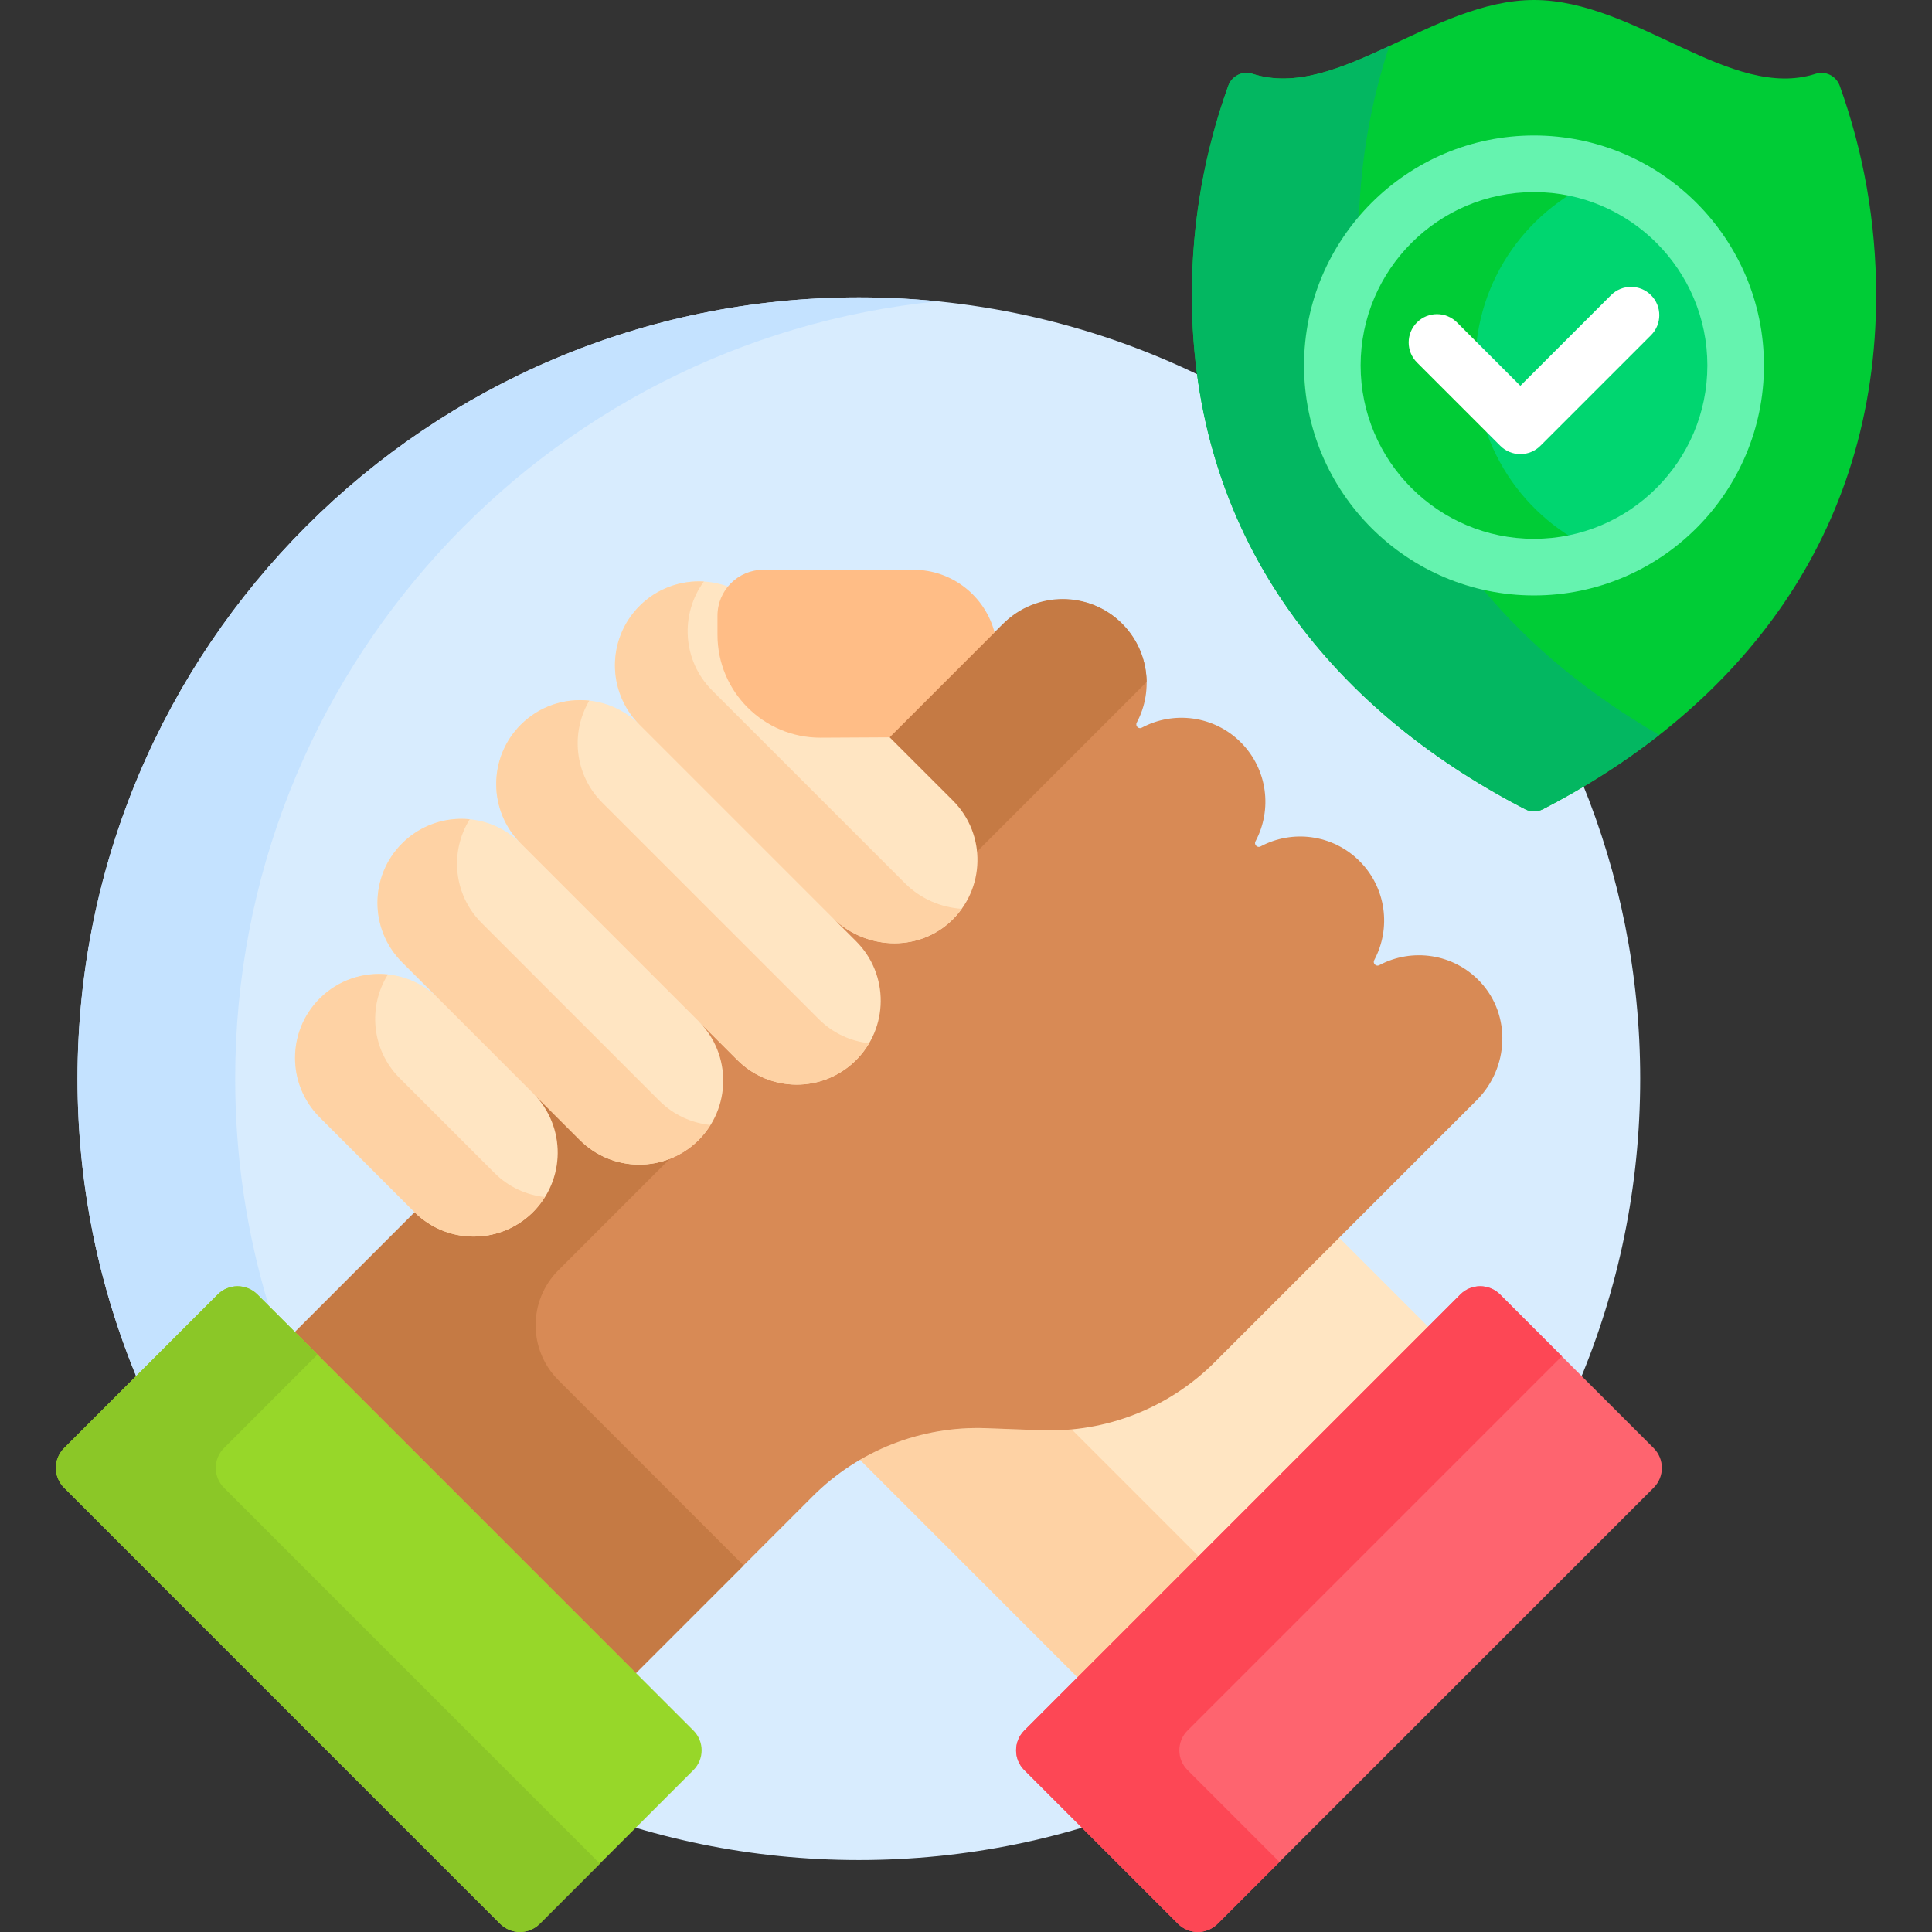 <svg width="82" height="82" viewBox="0 0 82 82" fill="none" xmlns="http://www.w3.org/2000/svg">
<rect x="0" y="0" width="82" height="82" fill="#333333" stroke="none"/>
<path d="M65.411 34.202C65.318 34.25 65.213 34.276 65.108 34.276C65.002 34.276 64.897 34.25 64.804 34.202C56.884 30.112 52.073 23.718 50.984 15.968C46.596 13.826 41.665 12.622 36.453 12.622C18.137 12.622 3.29 27.469 3.29 45.785C3.29 64.1 18.137 78.947 36.453 78.947C54.768 78.947 69.615 64.1 69.615 45.785C69.615 41.342 68.74 37.105 67.155 33.233C66.591 33.569 66.011 33.893 65.411 34.202Z" fill="#D8ECFE"/>
<path d="M9.241 54.941C9.706 54.476 10.459 54.476 10.924 54.941L11.407 55.424C10.482 52.373 9.982 49.138 9.982 45.785C9.982 28.599 23.055 14.466 39.799 12.789C38.699 12.679 37.583 12.622 36.453 12.622C18.137 12.622 3.29 27.469 3.29 45.785C3.29 50.253 4.176 54.514 5.778 58.404L9.241 54.941Z" fill="#C4E2FF"/>
<path d="M51.44 57.705C49.605 59.541 47.164 60.551 44.568 60.551C44.448 60.551 44.328 60.549 44.209 60.545L41.854 60.458C41.73 60.453 41.606 60.451 41.482 60.451C39.659 60.451 37.911 60.935 36.383 61.84L45.846 71.303L60.728 56.421L56.726 52.419L51.44 57.705Z" fill="#FFE5C2"/>
<path d="M44.203 60.705L41.848 60.618C39.958 60.548 38.106 61.023 36.502 61.959L45.733 71.19L50.87 66.053L45.483 60.666C45.06 60.706 44.633 60.721 44.203 60.705Z" fill="#FED2A4"/>
<path d="M49.997 81.651L43.475 75.129C43.011 74.665 43.011 73.912 43.475 73.447L61.982 54.94C62.447 54.476 63.2 54.476 63.665 54.94L70.186 61.462C70.651 61.927 70.651 62.68 70.186 63.144L51.68 81.651C51.215 82.116 50.462 82.116 49.997 81.651Z" fill="#FE646F"/>
<path d="M50.404 75.129C49.939 74.665 49.939 73.912 50.404 73.447L66.288 57.563L63.665 54.94C63.2 54.476 62.447 54.476 61.982 54.94L43.475 73.447C43.011 73.912 43.011 74.665 43.475 75.129L49.997 81.651C50.462 82.116 51.215 82.116 51.68 81.651L54.303 79.028L50.404 75.129Z" fill="#FD4755"/>
<path d="M62.828 41.676C61.693 40.462 59.926 40.225 58.543 40.964C58.405 41.038 58.251 40.89 58.326 40.752C59.049 39.403 58.842 37.686 57.703 36.548C56.566 35.41 54.849 35.203 53.501 35.926C53.364 35.999 53.213 35.847 53.286 35.711C54.009 34.362 53.801 32.646 52.664 31.508C51.525 30.37 49.809 30.163 48.46 30.886C48.322 30.96 48.174 30.807 48.248 30.668C48.988 29.284 48.749 27.513 47.53 26.378C46.116 25.061 43.89 25.162 42.523 26.529L42.211 26.841L41.942 26.884L37.616 31.21L37.645 31.407L40.264 34.025C40.944 34.705 41.35 35.628 41.324 36.59C41.299 37.52 40.907 38.379 40.218 39.01C39.609 39.567 38.809 39.874 37.965 39.874C37.965 39.874 37.965 39.874 37.965 39.874C37.025 39.874 36.104 39.491 35.437 38.824L35.21 39.051L36.166 40.007C36.803 40.644 37.2 41.495 37.219 42.396C37.242 43.521 36.727 44.566 35.795 45.242C35.358 45.558 34.845 45.764 34.311 45.839C33.221 45.992 32.168 45.635 31.409 44.877L29.764 43.231L29.538 43.458C30.34 44.26 30.691 45.388 30.469 46.543C30.392 46.943 30.24 47.329 30.019 47.672C29.308 48.779 28.096 49.367 26.823 49.255C26.008 49.183 25.251 48.798 24.672 48.219L22.753 46.3L22.525 46.527C23.23 47.24 23.583 48.206 23.496 49.221C23.442 49.852 23.21 50.461 22.827 50.965C22.165 51.834 21.169 52.322 20.106 52.322C19.203 52.322 18.354 51.972 17.713 51.339L12.404 56.648L26.879 71.122L34.496 63.504C36.438 61.562 39.102 60.516 41.847 60.617L44.202 60.705C46.947 60.806 49.611 59.76 51.553 57.818L62.677 46.694C64.047 45.324 64.151 43.09 62.828 41.676Z" fill="#D88A55"/>
<path d="M40.443 33.977C41.049 34.583 41.388 35.354 41.466 36.145L48.666 28.946C48.655 28.048 48.309 27.154 47.624 26.469C46.232 25.077 43.976 25.077 42.584 26.469L37.759 31.294L40.443 33.977Z" fill="#C57A44"/>
<path d="M23.7 53.912L28.426 49.186C27.148 49.684 25.641 49.415 24.611 48.385L22.64 46.414L22.639 46.414C24.032 47.823 24.01 50.098 22.586 51.479C21.193 52.829 18.978 52.815 17.601 51.453L12.518 56.535L26.992 71.009L31.561 66.441L23.7 58.579C22.411 57.29 22.411 55.201 23.7 53.912Z" fill="#C57A44"/>
<path d="M40.443 33.978L32.184 25.719C30.792 24.327 28.535 24.327 27.144 25.719C25.752 27.11 25.752 29.367 27.144 30.758C25.752 29.367 23.496 29.367 22.104 30.758C20.712 32.15 20.712 34.407 22.104 35.798C20.712 34.407 18.456 34.407 17.064 35.798C15.672 37.19 15.672 39.446 17.064 40.838L18.607 42.38C17.215 40.989 14.959 40.989 13.567 42.38C12.175 43.772 12.175 46.029 13.567 47.42L17.586 51.44C18.962 52.816 21.188 52.833 22.586 51.479C24.015 50.094 24.033 47.807 22.626 46.4L24.611 48.385C25.988 49.762 28.214 49.779 29.611 48.424C31.041 47.04 31.059 44.752 29.651 43.345L31.297 44.991C32.673 46.367 34.899 46.385 36.297 45.03C37.726 43.645 37.744 41.358 36.337 39.951L35.324 38.938C36.686 40.3 38.907 40.429 40.327 39.129C41.833 37.749 41.872 35.407 40.443 33.978Z" fill="#FFE5C2"/>
<path d="M38.765 24.182H32.402C31.325 24.182 30.452 25.055 30.452 26.132V26.942C30.452 29.354 32.408 31.31 34.82 31.31L37.759 31.294L42.212 26.841C41.812 25.314 40.423 24.182 38.765 24.182Z" fill="#FFBD86"/>
<path d="M38.407 37.485L30.227 29.305C28.966 28.045 28.852 26.076 29.875 24.682C28.894 24.624 27.893 24.968 27.144 25.718C25.752 27.11 25.752 29.366 27.144 30.758L35.324 38.938C36.685 40.299 38.906 40.428 40.326 39.128C40.513 38.957 40.675 38.77 40.816 38.572C39.937 38.517 39.07 38.148 38.407 37.485Z" fill="#FED2A4"/>
<path d="M34.752 43.255L25.559 34.063C24.386 32.889 24.206 31.103 25.011 29.737C23.975 29.624 22.899 29.963 22.104 30.758C20.713 32.15 20.713 34.406 22.104 35.797L31.297 44.99C32.673 46.366 34.899 46.384 36.297 45.029C36.532 44.801 36.726 44.547 36.885 44.277C36.105 44.193 35.349 43.852 34.752 43.255Z" fill="#FED2A4"/>
<path d="M27.987 46.721L20.44 39.173C19.245 37.978 19.079 36.147 19.936 34.772C18.911 34.67 17.85 35.012 17.064 35.798C15.673 37.19 15.673 39.446 17.064 40.838L24.611 48.385C25.988 49.761 28.214 49.779 29.612 48.424C29.825 48.217 30.003 47.988 30.154 47.746C29.363 47.668 28.593 47.326 27.987 46.721Z" fill="#FED2A4"/>
<path d="M20.985 49.782L16.966 45.763C15.769 44.567 15.604 42.733 16.465 41.357C15.431 41.248 14.359 41.588 13.567 42.38C12.175 43.772 12.175 46.028 13.567 47.419L17.586 51.439C18.962 52.815 21.188 52.833 22.586 51.478C22.798 51.272 22.976 51.045 23.125 50.805C22.343 50.722 21.584 50.381 20.985 49.782Z" fill="#FED2A4"/>
<path d="M29.43 75.129L22.909 81.651C22.444 82.116 21.691 82.116 21.226 81.651L2.72 63.144C2.255 62.68 2.255 61.927 2.72 61.462L9.241 54.94C9.706 54.476 10.459 54.476 10.924 54.94L29.43 73.447C29.895 73.912 29.895 74.665 29.43 75.129Z" fill="#97D729"/>
<path d="M9.506 63.144C9.041 62.68 9.041 61.927 9.506 61.462L13.476 57.492L10.924 54.94C10.459 54.476 9.706 54.476 9.241 54.94L2.72 61.462C2.255 61.927 2.255 62.68 2.72 63.144L21.226 81.651C21.691 82.116 22.444 82.116 22.909 81.651L25.46 79.099L9.506 63.144Z" fill="#8BC727"/>
<path d="M65.108 0C60.802 0 56.739 4.299 53.153 3.13C52.733 2.993 52.28 3.227 52.131 3.642C51.133 6.417 50.587 9.408 50.587 12.527C50.587 22.662 56.326 30.004 64.731 34.345C64.967 34.467 65.249 34.467 65.485 34.345C73.89 30.004 79.629 22.662 79.629 12.527C79.629 9.408 79.083 6.417 78.085 3.642C77.936 3.227 77.483 2.993 77.063 3.13C73.477 4.299 69.414 0 65.108 0V0Z" fill="#00CC36"/>
<path d="M62.955 25.03C58.606 24.047 55.347 20.154 55.347 15.511C55.347 13.103 56.226 10.897 57.678 9.193C57.767 6.673 58.212 4.245 58.963 1.956C56.923 2.905 54.977 3.724 53.153 3.13C52.733 2.993 52.28 3.227 52.131 3.642C51.133 6.417 50.587 9.408 50.587 12.527C50.587 22.662 56.326 30.004 64.731 34.345C64.967 34.467 65.249 34.467 65.485 34.345C67.259 33.428 68.913 32.377 70.421 31.195C67.521 29.52 64.986 27.461 62.955 25.03Z" fill="#03B761"/>
<path d="M65.108 24.07C69.835 24.07 73.667 20.238 73.667 15.511C73.667 10.784 69.835 6.952 65.108 6.952C60.38 6.952 56.548 10.784 56.548 15.511C56.548 20.238 60.38 24.07 65.108 24.07Z" fill="#00D670"/>
<path d="M62.614 15.511C62.614 11.852 64.91 8.731 68.14 7.506C67.198 7.149 66.176 6.952 65.108 6.952C60.381 6.952 56.548 10.784 56.548 15.511C56.548 20.238 60.381 24.07 65.108 24.07C66.176 24.07 67.198 23.873 68.14 23.516C64.91 22.291 62.614 19.17 62.614 15.511Z" fill="#00CC36"/>
<path d="M65.108 25.272C59.726 25.272 55.347 20.893 55.347 15.511C55.347 10.129 59.726 5.75 65.108 5.75C70.49 5.75 74.868 10.129 74.868 15.511C74.868 20.893 70.49 25.272 65.108 25.272ZM65.108 8.153C61.05 8.153 57.749 11.454 57.749 15.511C57.749 19.569 61.05 22.869 65.108 22.869C69.165 22.869 72.466 19.569 72.466 15.511C72.466 11.454 69.165 8.153 65.108 8.153Z" fill="#65F3AF"/>
<path d="M64.529 19.275C64.21 19.275 63.905 19.148 63.679 18.923L60.14 15.384C59.671 14.915 59.671 14.155 60.14 13.685C60.61 13.216 61.37 13.216 61.839 13.685L64.528 16.375L68.376 12.528C68.845 12.059 69.605 12.059 70.074 12.528C70.543 12.997 70.543 13.758 70.074 14.227L65.378 18.923C65.153 19.148 64.847 19.275 64.529 19.275Z" fill="white"/>
</svg>
